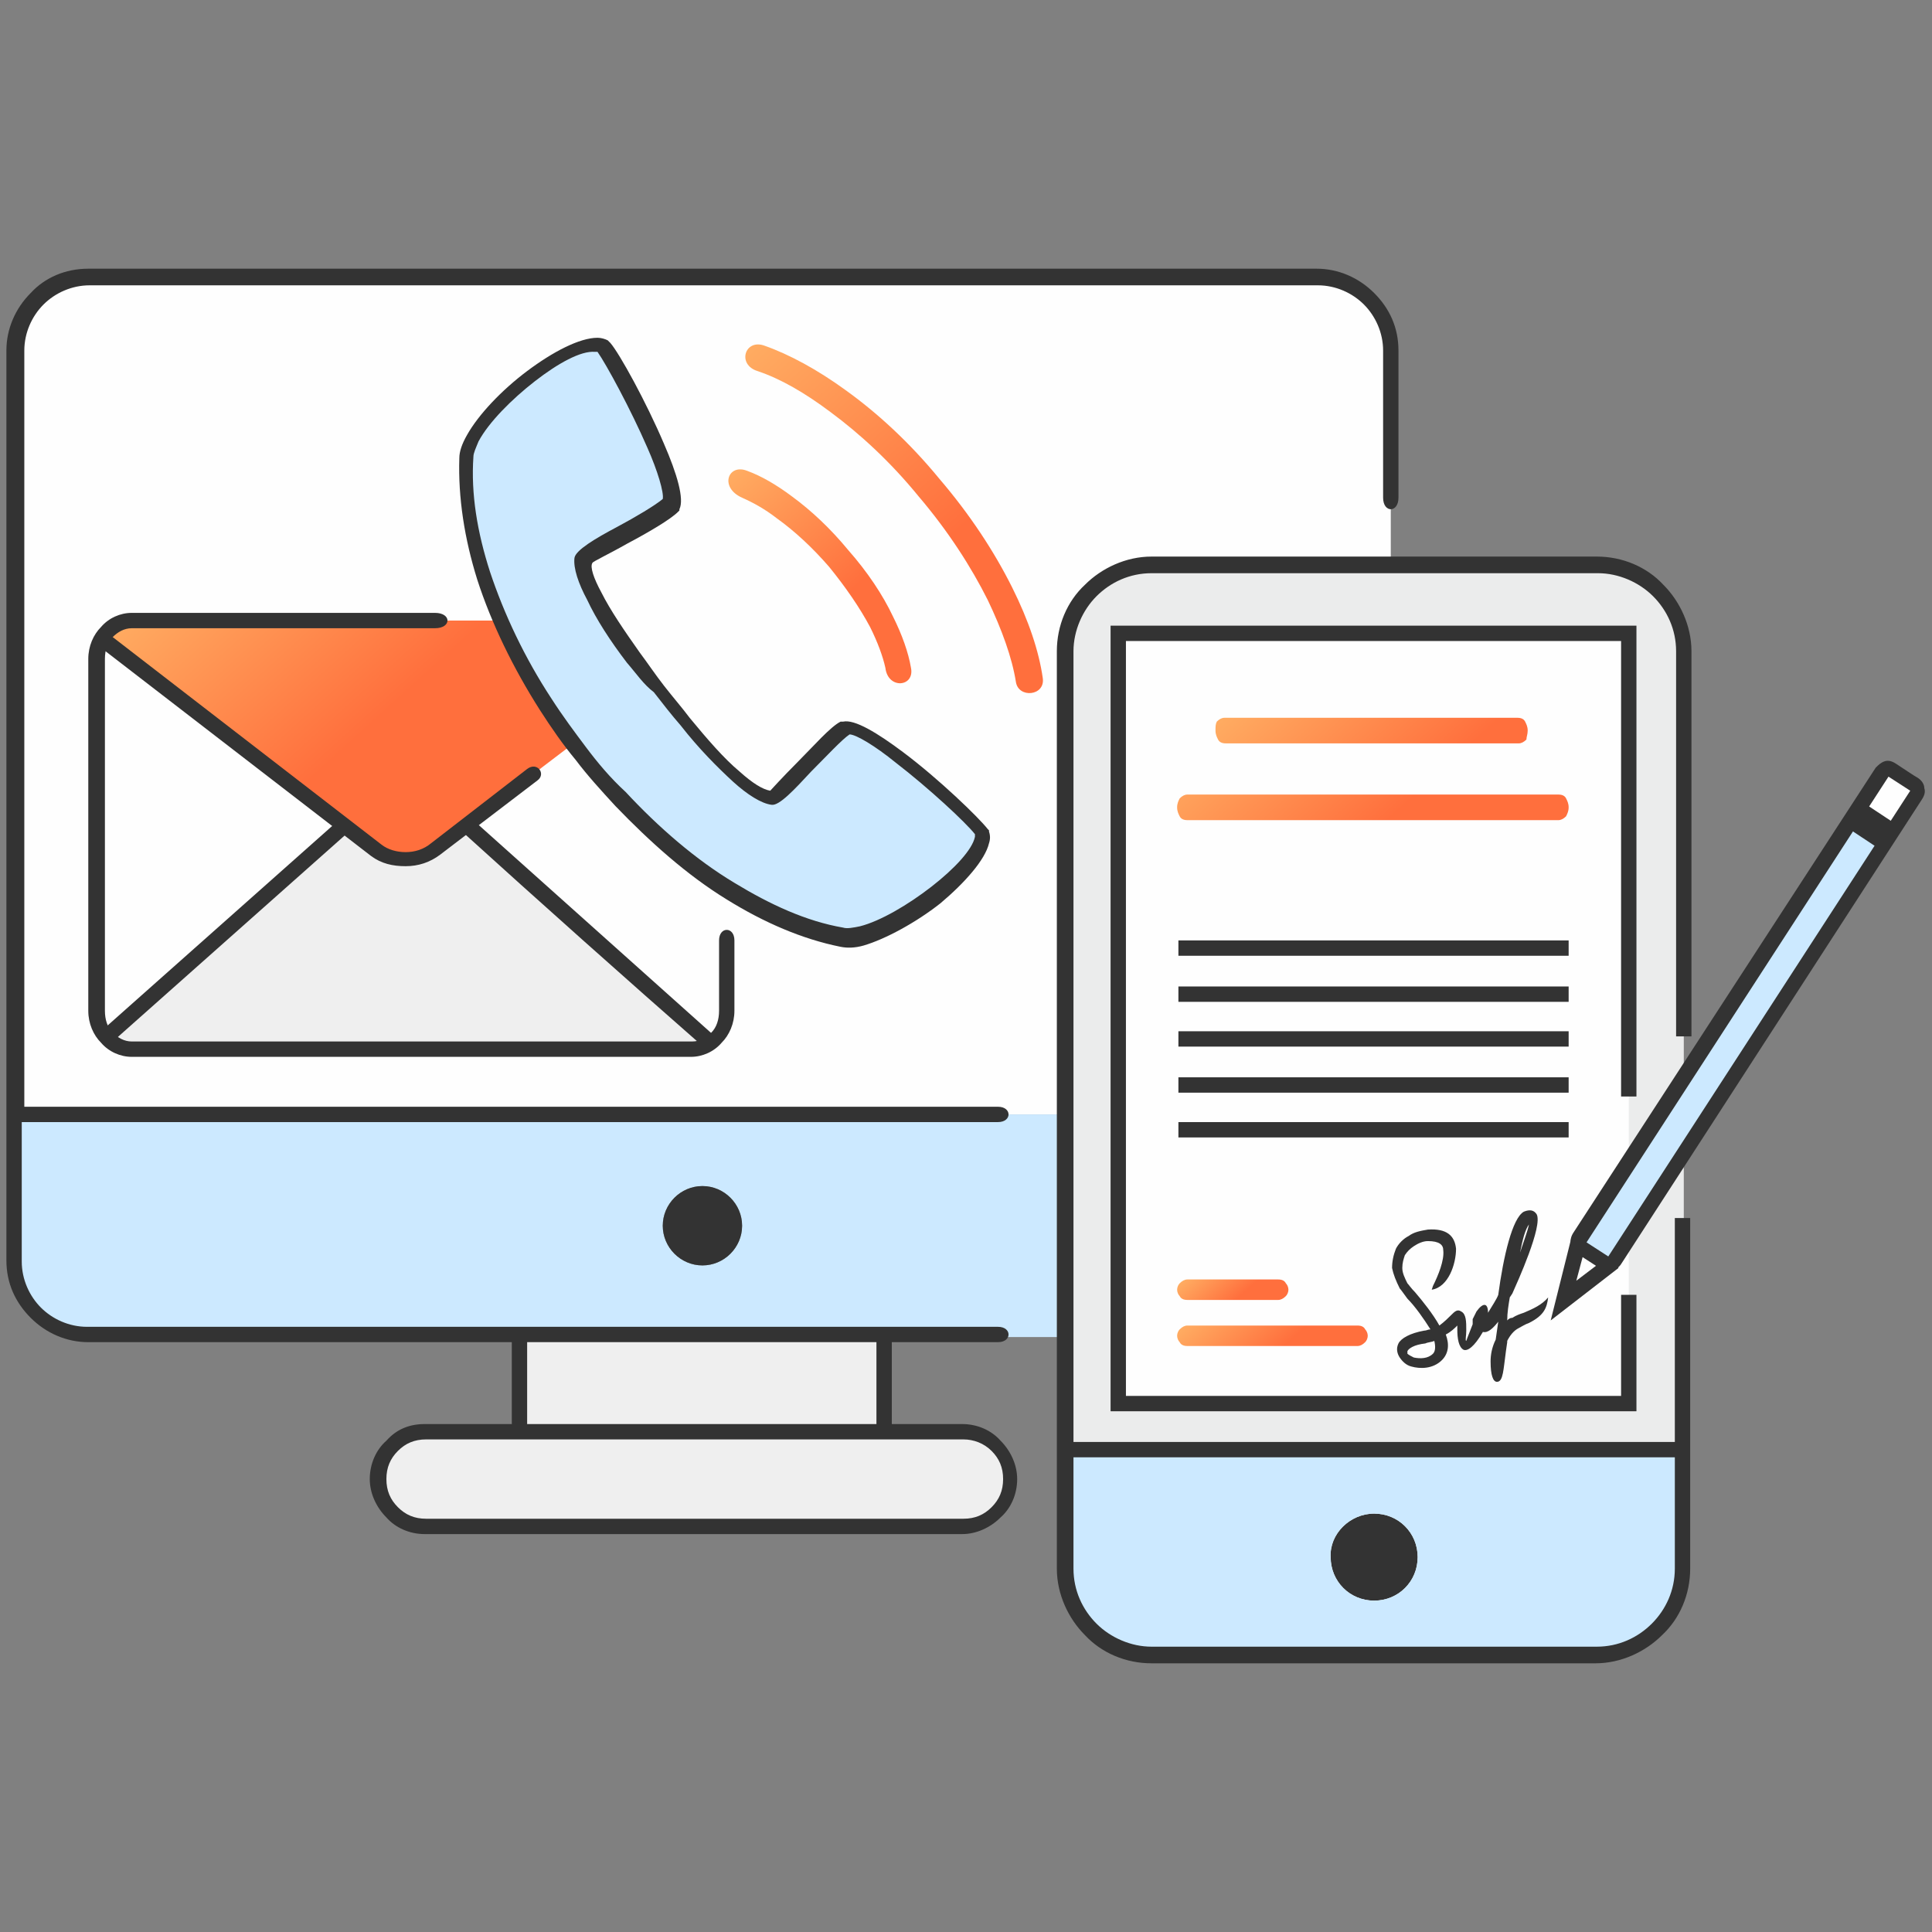 <svg width="135" height="135" viewBox="0 0 135 135" fill="none" xmlns="http://www.w3.org/2000/svg">
<rect x="0" y="0" width="135" height="135" fill="#808080" stroke="none"/>
<path fill-rule="evenodd" clip-rule="evenodd" d="M86.096 77.871H97.182V31.381V24.407C97.182 21.546 94.858 19.222 91.997 19.222H13.142H6.169C3.308 19.222 0.983 21.546 0.983 24.407V77.871H86.096Z" fill="#FEFEFE"/>
<path fill-rule="evenodd" clip-rule="evenodd" d="M32.633 57.666L33.706 56.861L42.825 49.887C40.858 45.864 40.322 47.563 38.891 43.361H9.209C8.315 43.361 7.511 43.897 7.063 44.612L23.961 57.576L24.05 57.666L26.285 59.364C27.358 60.169 29.236 60.169 30.398 59.275L32.633 57.666Z" fill="url(#paint0_linear)"/>
<path d="M61.778 93.427H36.298V100.043H61.778V93.427Z" fill="#EFEFEF"/>
<path fill-rule="evenodd" clip-rule="evenodd" d="M97.093 77.871H0.983V88.242C0.983 91.103 3.308 93.427 6.169 93.427H36.387H61.867H92.086C94.947 93.427 97.272 91.103 97.272 88.242V77.871H97.093ZM49.083 82.878C50.603 82.878 51.854 84.129 51.854 85.649C51.854 87.169 50.603 88.421 49.083 88.421C47.563 88.421 46.311 87.169 46.311 85.649C46.311 84.129 47.563 82.878 49.083 82.878Z" fill="#CCE9FF"/>
<path fill-rule="evenodd" clip-rule="evenodd" d="M61.778 100.043H36.298H29.682C27.894 100.043 26.374 101.563 26.374 103.351C26.374 105.139 27.894 106.659 29.682 106.659H67.232C69.02 106.659 70.54 105.139 70.54 103.351C70.54 101.563 69.02 100.043 67.232 100.043H61.778Z" fill="#EFEFEF"/>
<path fill-rule="evenodd" clip-rule="evenodd" d="M49.083 82.877C50.603 82.877 51.855 84.129 51.855 85.649C51.855 87.169 50.603 88.421 49.083 88.421C47.563 88.421 46.312 87.169 46.312 85.649C46.312 84.129 47.563 82.877 49.083 82.877Z" fill="#333333"/>
<path d="M36.835 93.07H35.762V100.312H36.835V93.07Z" fill="#333333"/>
<path d="M62.315 93.159H61.242V100.312H62.315V93.159Z" fill="#333333"/>
<path fill-rule="evenodd" clip-rule="evenodd" d="M29.682 99.507H67.232C68.305 99.507 69.288 99.954 69.914 100.669C70.629 101.384 71.076 102.368 71.076 103.351C71.076 104.424 70.629 105.407 69.914 106.033C69.199 106.749 68.215 107.196 67.232 107.196H29.682C28.609 107.196 27.626 106.749 27 106.033C26.285 105.318 25.838 104.335 25.838 103.351C25.838 102.278 26.285 101.295 27 100.669C27.715 99.864 28.609 99.507 29.682 99.507ZM67.321 100.58H29.772C28.967 100.58 28.341 100.848 27.805 101.384C27.268 101.921 27 102.547 27 103.351C27 104.156 27.268 104.782 27.805 105.318C28.341 105.855 28.967 106.123 29.772 106.123H67.321C68.126 106.123 68.752 105.855 69.288 105.318C69.825 104.782 70.093 104.156 70.093 103.351C70.093 102.547 69.825 101.921 69.288 101.384C68.752 100.848 68.037 100.58 67.321 100.58Z" fill="#333333"/>
<path fill-rule="evenodd" clip-rule="evenodd" d="M7.42 72.507L24.049 57.666L23.96 57.576L7.063 44.613C6.794 44.97 6.705 45.507 6.705 45.954V70.629C6.705 71.345 6.973 71.97 7.42 72.507Z" fill="#FEFEFE"/>
<path fill-rule="evenodd" clip-rule="evenodd" d="M32.811 57.844L49.53 72.775L49.619 72.864C50.334 72.417 50.781 71.523 50.781 70.629V57.218C44.344 55.609 48.457 51.765 44.076 48.904L33.616 56.861L32.543 57.665L32.811 57.844Z" fill="#FEFEFE"/>
<path fill-rule="evenodd" clip-rule="evenodd" d="M49.62 72.775L32.812 57.844L32.633 57.666L30.487 59.364C29.325 60.258 27.447 60.258 26.375 59.454L24.139 57.755L7.421 72.507C7.868 72.954 8.494 73.311 9.209 73.311H48.368C48.815 73.311 49.351 73.132 49.709 72.864L49.62 72.775Z" fill="#EFEFEF"/>
<path fill-rule="evenodd" clip-rule="evenodd" d="M32.901 57.129L33.169 57.398L50.156 72.596L49.441 73.401C43.63 68.305 37.818 63.12 32.097 57.934L32.901 57.129ZM7.063 72.06L23.871 57.129L24.587 57.934L7.779 72.865L7.063 72.06Z" fill="#333333"/>
<path fill-rule="evenodd" clip-rule="evenodd" d="M37.55 54.536L30.755 59.722C30.04 60.258 29.235 60.526 28.341 60.526C27.447 60.526 26.643 60.348 25.927 59.811L6.795 45.06L7.421 44.166L26.643 59.007C27.09 59.364 27.715 59.543 28.341 59.543C28.967 59.543 29.593 59.364 30.129 58.917L36.835 53.732C37.55 53.195 38.176 54.089 37.55 54.536Z" fill="#333333"/>
<path fill-rule="evenodd" clip-rule="evenodd" d="M1.52 77.335H69.735C70.719 77.335 70.719 78.407 69.735 78.407H1.52V88.152C1.52 89.404 2.057 90.566 2.861 91.371C3.666 92.176 4.828 92.712 6.08 92.712H69.735C70.719 92.712 70.719 93.785 69.735 93.785H6.169C4.649 93.785 3.219 93.159 2.146 92.086C1.073 91.013 0.447 89.672 0.447 88.063V24.497C0.447 22.977 1.073 21.546 2.146 20.474C3.129 19.401 4.56 18.775 6.169 18.775H91.997C93.517 18.775 94.947 19.401 96.02 20.474C97.093 21.546 97.719 22.887 97.719 24.497V34.778C97.719 35.851 96.646 35.851 96.646 34.778V24.497C96.646 23.245 96.109 22.083 95.305 21.278C94.5 20.474 93.338 19.937 92.086 19.937H6.259C5.007 19.937 3.845 20.474 3.04 21.278C2.235 22.083 1.699 23.245 1.699 24.497V77.335H1.52Z" fill="#333333"/>
<path fill-rule="evenodd" clip-rule="evenodd" d="M9.209 42.825H30.397C31.56 42.825 31.56 43.898 30.397 43.898H9.209C8.672 43.898 8.225 44.166 7.868 44.523C7.51 44.881 7.331 45.417 7.331 46.043V70.629C7.331 71.255 7.51 71.792 7.868 72.149C8.225 72.507 8.672 72.775 9.209 72.775H48.368C48.904 72.775 49.351 72.507 49.709 72.149C50.066 71.792 50.245 71.255 50.245 70.629V65.712C50.245 64.729 51.318 64.729 51.318 65.712V70.629C51.318 71.523 50.96 72.328 50.424 72.864C49.888 73.49 49.083 73.848 48.278 73.848H9.209C8.404 73.848 7.599 73.49 7.063 72.864C6.527 72.328 6.169 71.523 6.169 70.629V46.043C6.169 45.149 6.527 44.345 7.063 43.808C7.599 43.182 8.404 42.825 9.209 42.825Z" fill="#333333"/>
<path fill-rule="evenodd" clip-rule="evenodd" d="M63.656 46.669C63.477 45.596 63.03 44.345 62.405 43.093C61.689 41.573 60.617 39.964 59.276 38.444C58.024 36.924 56.683 35.672 55.342 34.689C54.269 33.884 53.196 33.258 52.212 32.901C50.871 32.364 50.246 34.063 51.855 34.778C52.66 35.136 53.464 35.583 54.269 36.209C55.52 37.103 56.772 38.265 57.934 39.606C59.097 41.037 60.08 42.467 60.795 43.808C61.332 44.881 61.689 45.864 61.868 46.669C62.047 48.189 63.925 48.01 63.656 46.669Z" fill="url(#paint1_linear)"/>
<path fill-rule="evenodd" clip-rule="evenodd" d="M72.865 47.384C72.597 45.507 71.882 43.361 70.719 41.036C69.468 38.533 67.769 35.94 65.623 33.437C63.567 30.934 61.332 28.877 59.097 27.268C57.13 25.838 55.163 24.765 53.375 24.139C52.034 23.692 51.497 25.48 52.928 25.927C54.537 26.463 56.236 27.447 58.024 28.788C60.08 30.308 62.226 32.275 64.193 34.689C66.249 37.103 67.858 39.606 69.021 41.93C70.004 43.987 70.719 45.954 70.987 47.652C71.166 48.815 73.044 48.636 72.865 47.384Z" fill="url(#paint2_linear)"/>
<path fill-rule="evenodd" clip-rule="evenodd" d="M44.255 45.954C42.109 43.093 40.59 40.321 40.768 39.07C40.858 38.533 45.954 36.298 46.848 35.225C47.563 33.795 43.093 25.391 42.109 24.229C40.053 23.066 32.722 29.235 32.543 31.917C32.275 37.371 34.51 43.54 38.086 49.172C39.696 51.676 41.305 53.732 43.272 55.878C47.831 60.795 53.285 64.46 58.739 65.623C61.421 66.159 69.199 60.527 68.573 58.291C67.679 57.04 60.616 50.603 59.096 50.96C57.844 51.586 54.447 55.967 53.911 55.878C52.57 55.699 50.245 53.374 47.921 50.603C46.669 49.083 45.328 47.474 44.255 45.954Z" fill="#CCE9FF"/>
<path fill-rule="evenodd" clip-rule="evenodd" d="M43.808 46.311C42.646 44.791 41.662 43.271 41.037 41.93C40.411 40.768 40.053 39.695 40.142 38.98C40.232 38.444 41.573 37.639 43.093 36.834C44.434 36.119 45.775 35.315 46.311 34.867C46.401 34.42 45.954 32.901 45.239 31.291C44.076 28.609 42.378 25.48 41.752 24.586C41.662 24.586 41.662 24.586 41.573 24.586C40.59 24.497 38.98 25.391 37.371 26.642C35.762 27.894 34.153 29.503 33.437 30.844C33.258 31.291 33.08 31.649 33.08 31.917C32.901 34.51 33.348 37.192 34.242 39.964C35.225 42.914 36.656 45.953 38.533 48.815C39.338 50.066 40.142 51.139 40.947 52.212C41.752 53.285 42.646 54.358 43.719 55.341C46.043 57.844 48.636 60.079 51.318 61.689C53.821 63.209 56.325 64.371 58.917 64.818C59.186 64.907 59.633 64.818 60.08 64.728C61.51 64.371 63.477 63.209 65.086 61.957C66.695 60.705 67.947 59.364 68.126 58.47C68.126 58.381 68.126 58.291 68.126 58.291C67.5 57.487 64.907 55.073 62.583 53.285C61.153 52.122 59.811 51.318 59.364 51.318C58.828 51.675 57.755 52.838 56.682 53.91C55.52 55.162 54.447 56.324 53.911 56.235C53.196 56.146 52.212 55.52 51.229 54.626C50.156 53.642 48.815 52.301 47.563 50.692C46.937 49.977 46.311 49.172 45.686 48.367C44.97 47.831 44.434 47.026 43.808 46.311ZM42.02 41.394C42.646 42.646 43.629 44.076 44.702 45.596C45.239 46.311 45.775 47.116 46.401 47.92C47.027 48.725 47.653 49.44 48.189 50.156C49.441 51.675 50.603 53.016 51.676 53.91C52.57 54.715 53.285 55.162 53.821 55.252C53.821 55.252 54.715 54.268 55.699 53.285C56.861 52.122 58.023 50.781 58.739 50.424H58.828H58.917C59.722 50.245 61.331 51.228 63.119 52.569C65.623 54.447 68.394 57.129 69.02 57.934L69.109 58.023V58.112C69.199 58.381 69.199 58.649 69.109 58.917C68.841 60.079 67.411 61.689 65.712 63.119C64.013 64.46 61.868 65.622 60.348 66.069C59.722 66.248 59.186 66.248 58.739 66.159C56.056 65.622 53.374 64.46 50.782 62.851C48.01 61.152 45.417 58.828 43.004 56.324C42.02 55.252 41.037 54.179 40.232 53.106C39.338 52.033 38.533 50.871 37.729 49.619C35.851 46.669 34.331 43.54 33.348 40.5C32.454 37.639 32.007 34.778 32.096 32.007C32.096 31.559 32.275 31.023 32.633 30.397C33.437 28.967 35.047 27.268 36.835 25.927C38.623 24.586 40.5 23.602 41.752 23.602C42.02 23.602 42.288 23.692 42.467 23.781L42.556 23.871L42.646 23.96C43.272 24.675 45.149 28.073 46.401 31.023C47.295 33.079 47.831 34.867 47.474 35.583V35.672L47.384 35.761C46.848 36.298 45.328 37.192 43.808 37.997C42.556 38.712 41.394 39.248 41.394 39.338C41.215 39.606 41.484 40.41 42.02 41.394Z" fill="#333333"/>
<path fill-rule="evenodd" clip-rule="evenodd" d="M80.464 39.517H111.577C114.885 39.517 117.656 42.199 117.656 45.596V109.699C117.656 113.007 114.974 115.778 111.577 115.778H80.464C77.156 115.778 74.385 113.096 74.385 109.699V45.507C74.385 42.199 77.067 39.517 80.464 39.517Z" fill="#EBECEC"/>
<path fill-rule="evenodd" clip-rule="evenodd" d="M96.02 105.765C97.719 105.765 99.06 107.106 99.06 108.805C99.06 110.504 97.719 111.845 96.02 111.845C94.322 111.845 92.981 110.504 92.981 108.805C92.891 107.196 94.322 105.765 96.02 105.765Z" fill="#333333"/>
<path fill-rule="evenodd" clip-rule="evenodd" d="M117.567 101.295H74.385V109.609C74.385 112.917 77.067 115.689 80.464 115.689H111.577C114.885 115.689 117.656 113.007 117.656 109.609V101.295H117.567ZM96.02 105.765C97.719 105.765 99.06 107.106 99.06 108.805C99.06 110.504 97.719 111.845 96.02 111.845C94.322 111.845 92.981 110.504 92.981 108.805C92.891 107.196 94.322 105.765 96.02 105.765Z" fill="#CCE9FF"/>
<path d="M117.567 100.758H74.385V101.831H117.567V100.758Z" fill="#333333"/>
<path fill-rule="evenodd" clip-rule="evenodd" d="M118.103 85.112V109.609C118.103 111.397 117.387 113.096 116.136 114.258C114.973 115.42 113.275 116.225 111.487 116.225H80.464C78.675 116.225 76.977 115.51 75.814 114.258C74.652 113.096 73.848 111.397 73.848 109.609V45.507C73.848 43.718 74.563 42.02 75.814 40.858C76.977 39.695 78.675 38.891 80.464 38.891H111.576C113.364 38.891 115.063 39.606 116.225 40.858C117.387 42.02 118.192 43.718 118.192 45.507V72.417H117.119V45.507C117.119 43.987 116.493 42.646 115.51 41.662C114.526 40.679 113.096 40.053 111.666 40.053H80.464C78.944 40.053 77.603 40.679 76.619 41.662C75.636 42.646 75.01 44.076 75.01 45.507V109.609C75.01 111.129 75.636 112.47 76.619 113.454C77.603 114.437 79.033 115.063 80.464 115.063H111.576C113.096 115.063 114.437 114.437 115.421 113.454C116.404 112.47 117.03 111.129 117.03 109.609V85.112H118.103Z" fill="#333333"/>
<path fill-rule="evenodd" clip-rule="evenodd" d="M78.14 44.255H113.812V76.619V90.477V98.076H78.14V44.255Z" fill="#FEFEFE"/>
<path fill-rule="evenodd" clip-rule="evenodd" d="M114.348 90.477V98.613H77.603V43.719H114.348V76.619H113.275V44.792H78.675V97.54H113.275V90.477H114.348Z" fill="#333333"/>
<path fill-rule="evenodd" clip-rule="evenodd" d="M106.749 51.05C106.749 50.782 106.659 50.603 106.57 50.424C106.48 50.245 106.302 50.156 106.033 50.156H85.56C85.381 50.156 85.202 50.245 85.023 50.424C84.934 50.603 84.934 50.782 84.934 51.05C84.934 51.318 85.023 51.497 85.113 51.676C85.202 51.854 85.381 51.944 85.649 51.944H106.123C106.302 51.944 106.48 51.854 106.659 51.676C106.659 51.497 106.749 51.318 106.749 51.05ZM109.61 56.414C109.61 56.146 109.52 55.967 109.431 55.788C109.341 55.609 109.163 55.52 108.894 55.52H82.967C82.788 55.52 82.61 55.609 82.431 55.788C82.341 55.967 82.252 56.146 82.252 56.414C82.252 56.682 82.341 56.861 82.431 57.04C82.52 57.219 82.699 57.308 82.967 57.308H108.894C109.073 57.308 109.252 57.219 109.431 57.04C109.52 56.861 109.61 56.682 109.61 56.414Z" fill="url(#paint3_linear)"/>
<path fill-rule="evenodd" clip-rule="evenodd" d="M95.573 93.338C95.573 93.159 95.484 92.98 95.394 92.891C95.305 92.712 95.126 92.623 94.858 92.623H82.967C82.788 92.623 82.61 92.712 82.431 92.891C82.341 92.98 82.252 93.159 82.252 93.338C82.252 93.517 82.341 93.695 82.431 93.785C82.52 93.964 82.699 94.053 82.967 94.053H94.858C95.037 94.053 95.216 93.964 95.394 93.785C95.484 93.695 95.573 93.517 95.573 93.338Z" fill="url(#paint4_linear)"/>
<path fill-rule="evenodd" clip-rule="evenodd" d="M90.03 90.119C90.03 89.94 89.941 89.761 89.851 89.672C89.762 89.493 89.583 89.404 89.315 89.404H82.967C82.788 89.404 82.61 89.493 82.431 89.672C82.341 89.761 82.252 89.94 82.252 90.119C82.252 90.298 82.341 90.477 82.431 90.566C82.52 90.745 82.699 90.834 82.967 90.834H89.315C89.494 90.834 89.672 90.745 89.851 90.566C89.941 90.477 90.03 90.298 90.03 90.119Z" fill="url(#paint5_linear)"/>
<path d="M109.61 65.712H82.342V66.785H109.61V65.712Z" fill="#333333"/>
<path d="M109.61 68.931H82.342V70.004H109.61V68.931Z" fill="#333333"/>
<path d="M109.61 72.06H82.342V73.132H109.61V72.06Z" fill="#333333"/>
<path d="M109.61 75.278H82.342V76.351H109.61V75.278Z" fill="#333333"/>
<path d="M109.61 78.407H82.342V79.48H109.61V78.407Z" fill="#333333"/>
<path fill-rule="evenodd" clip-rule="evenodd" d="M112.113 88.242L110.593 87.258C110.415 87.169 110.325 86.9 110.325 86.722L109.521 91.013L112.739 88.242C112.56 88.331 112.292 88.331 112.113 88.242Z" fill="#FEFEFE"/>
<path fill-rule="evenodd" clip-rule="evenodd" d="M129.814 56.503L132.318 58.112L133.927 55.52C134.106 55.252 134.016 54.894 133.748 54.804L132.228 53.821C131.96 53.642 131.603 53.732 131.513 54L129.814 56.503Z" fill="#FEFEFE"/>
<path fill-rule="evenodd" clip-rule="evenodd" d="M132.318 58.113L129.815 56.503L129.278 57.398L131.692 59.007L132.318 58.113Z" fill="#FEFEFE"/>
<path fill-rule="evenodd" clip-rule="evenodd" d="M112.828 88.063C112.649 88.331 112.292 88.421 112.113 88.242L110.593 87.258C110.325 87.079 110.236 86.722 110.414 86.543L114.527 80.195L115.063 79.391L129.279 57.487L131.692 59.096L112.828 88.063Z" fill="#CCE9FF"/>
<path fill-rule="evenodd" clip-rule="evenodd" d="M113.275 88.331C113.096 88.599 112.828 88.778 112.56 88.778C112.291 88.867 112.023 88.778 111.755 88.599L110.235 87.616C109.967 87.437 109.788 87.169 109.788 86.9C109.699 86.632 109.788 86.364 109.967 86.096L131.066 53.642C131.245 53.463 131.424 53.285 131.692 53.195C131.96 53.106 132.228 53.195 132.497 53.374C132.765 53.553 133.838 54.268 134.016 54.358C134.285 54.536 134.463 54.804 134.463 55.073C134.553 55.341 134.463 55.609 134.285 55.877L113.275 88.331ZM112.381 87.795L133.48 55.252L131.96 54.268L110.861 86.811L112.381 87.795Z" fill="#333333"/>
<path fill-rule="evenodd" clip-rule="evenodd" d="M110.861 86.811L110.146 89.493L112.381 87.795L113.096 88.599L108.357 92.265L109.788 86.543L110.861 86.811Z" fill="#333333"/>
<path d="M130.163 56.059L129.571 56.954L132.032 58.581L132.624 57.686L130.163 56.059Z" fill="#333333"/>
<path d="M129.574 56.874L128.981 57.769L131.442 59.398L132.034 58.503L129.574 56.874Z" fill="#333333"/>
<path fill-rule="evenodd" clip-rule="evenodd" d="M100.043 90.119L100.132 89.851C100.49 89.136 100.937 88.063 100.848 87.348C100.848 86.99 100.579 86.722 99.775 86.722C99.417 86.722 99.06 86.901 98.791 87.08C98.523 87.258 98.344 87.437 98.165 87.706C98.076 87.974 97.987 88.242 97.987 88.6C97.987 88.957 98.165 89.315 98.344 89.672C98.434 89.762 98.612 90.03 98.881 90.298C99.417 90.924 100.132 91.818 100.579 92.623C100.937 92.355 101.205 92.086 101.384 91.907C101.652 91.639 101.831 91.46 102.099 91.639C102.457 91.818 102.457 92.355 102.457 92.98C102.457 93.338 102.368 93.696 102.457 93.696C102.457 93.696 102.546 93.427 102.904 92.533C102.904 92.444 102.904 92.265 102.904 92.176C102.993 91.997 103.083 91.818 103.172 91.639C103.619 91.013 103.977 91.013 103.977 91.729C104.245 91.282 104.603 90.745 104.692 90.477C105.05 87.795 105.675 85.113 106.48 84.666C106.927 84.487 107.195 84.576 107.374 84.845C107.821 85.649 106.033 89.583 105.675 90.388L105.497 90.656C105.407 91.192 105.318 91.729 105.318 92.265C105.407 92.176 105.497 92.086 105.675 92.086C105.944 91.907 106.212 91.818 106.48 91.729C107.106 91.46 107.732 91.192 108.179 90.656C108.089 91.371 107.911 91.907 106.838 92.444C106.569 92.533 106.301 92.712 106.122 92.802C105.765 92.98 105.497 93.338 105.318 93.696V93.785L105.228 94.411C105.05 95.662 105.05 96.556 104.603 96.556C104.334 96.556 104.156 96.109 104.156 95.126C104.156 94.679 104.245 94.143 104.513 93.606L104.692 92.355C104.334 92.802 103.977 93.159 103.619 93.07C102.993 94.143 102.546 94.411 102.278 94.321C101.92 94.143 101.831 93.517 101.831 92.891C101.831 92.802 101.831 92.712 101.831 92.623C101.652 92.802 101.384 93.07 101.026 93.249C101.295 93.964 101.205 94.59 100.758 95.037C100.132 95.662 99.238 95.662 98.612 95.484C98.255 95.394 97.987 95.126 97.808 94.858C97.629 94.59 97.54 94.232 97.719 93.874C97.897 93.517 98.523 93.159 99.507 92.98C99.685 92.98 99.775 92.891 99.954 92.891C99.507 92.176 98.881 91.282 98.344 90.745C98.076 90.388 97.897 90.119 97.808 90.03C97.54 89.494 97.361 89.047 97.272 88.6C97.272 88.153 97.361 87.706 97.54 87.258C97.719 86.901 98.076 86.543 98.434 86.365C98.791 86.096 99.238 86.007 99.775 85.917C101.116 85.828 101.652 86.365 101.742 87.258C101.742 88.331 101.205 89.941 100.043 90.119ZM100.132 94.59C100.311 94.411 100.311 94.053 100.222 93.696C100.043 93.785 99.775 93.785 99.596 93.874C98.791 93.964 98.434 94.232 98.344 94.411C98.344 94.5 98.344 94.5 98.344 94.59C98.434 94.679 98.612 94.768 98.791 94.858C99.238 94.947 99.775 94.947 100.132 94.59ZM106.212 87.527C106.48 86.722 106.748 86.007 106.838 85.56C106.569 85.917 106.391 86.633 106.212 87.527Z" fill="#333333"/>
<defs>
<linearGradient id="paint0_linear" x1="11.023" y1="30.82" x2="27.626" y2="49.108" gradientUnits="userSpaceOnUse">
<stop stop-color="#FFC671"/>
<stop offset="1" stop-color="#FF6F3D"/>
</linearGradient>
<linearGradient id="paint1_linear" x1="48.052" y1="29.048" x2="59.301" y2="41.439" gradientUnits="userSpaceOnUse">
<stop stop-color="#FFC671"/>
<stop offset="1" stop-color="#FF6F3D"/>
</linearGradient>
<linearGradient id="paint2_linear" x1="47.406" y1="17.535" x2="65.961" y2="37.974" gradientUnits="userSpaceOnUse">
<stop stop-color="#FFC671"/>
<stop offset="1" stop-color="#FF6F3D"/>
</linearGradient>
<linearGradient id="paint3_linear" x1="84.771" y1="42.986" x2="97.416" y2="56.915" gradientUnits="userSpaceOnUse">
<stop stop-color="#FFC671"/>
<stop offset="1" stop-color="#FF6F3D"/>
</linearGradient>
<linearGradient id="paint4_linear" x1="84.127" y1="88.006" x2="89.67" y2="94.113" gradientUnits="userSpaceOnUse">
<stop stop-color="#FFC671"/>
<stop offset="1" stop-color="#FF6F3D"/>
</linearGradient>
<linearGradient id="paint5_linear" x1="83.278" y1="86.919" x2="86.624" y2="90.604" gradientUnits="userSpaceOnUse">
<stop stop-color="#FFC671"/>
<stop offset="1" stop-color="#FF6F3D"/>
</linearGradient>
</defs>
</svg>
